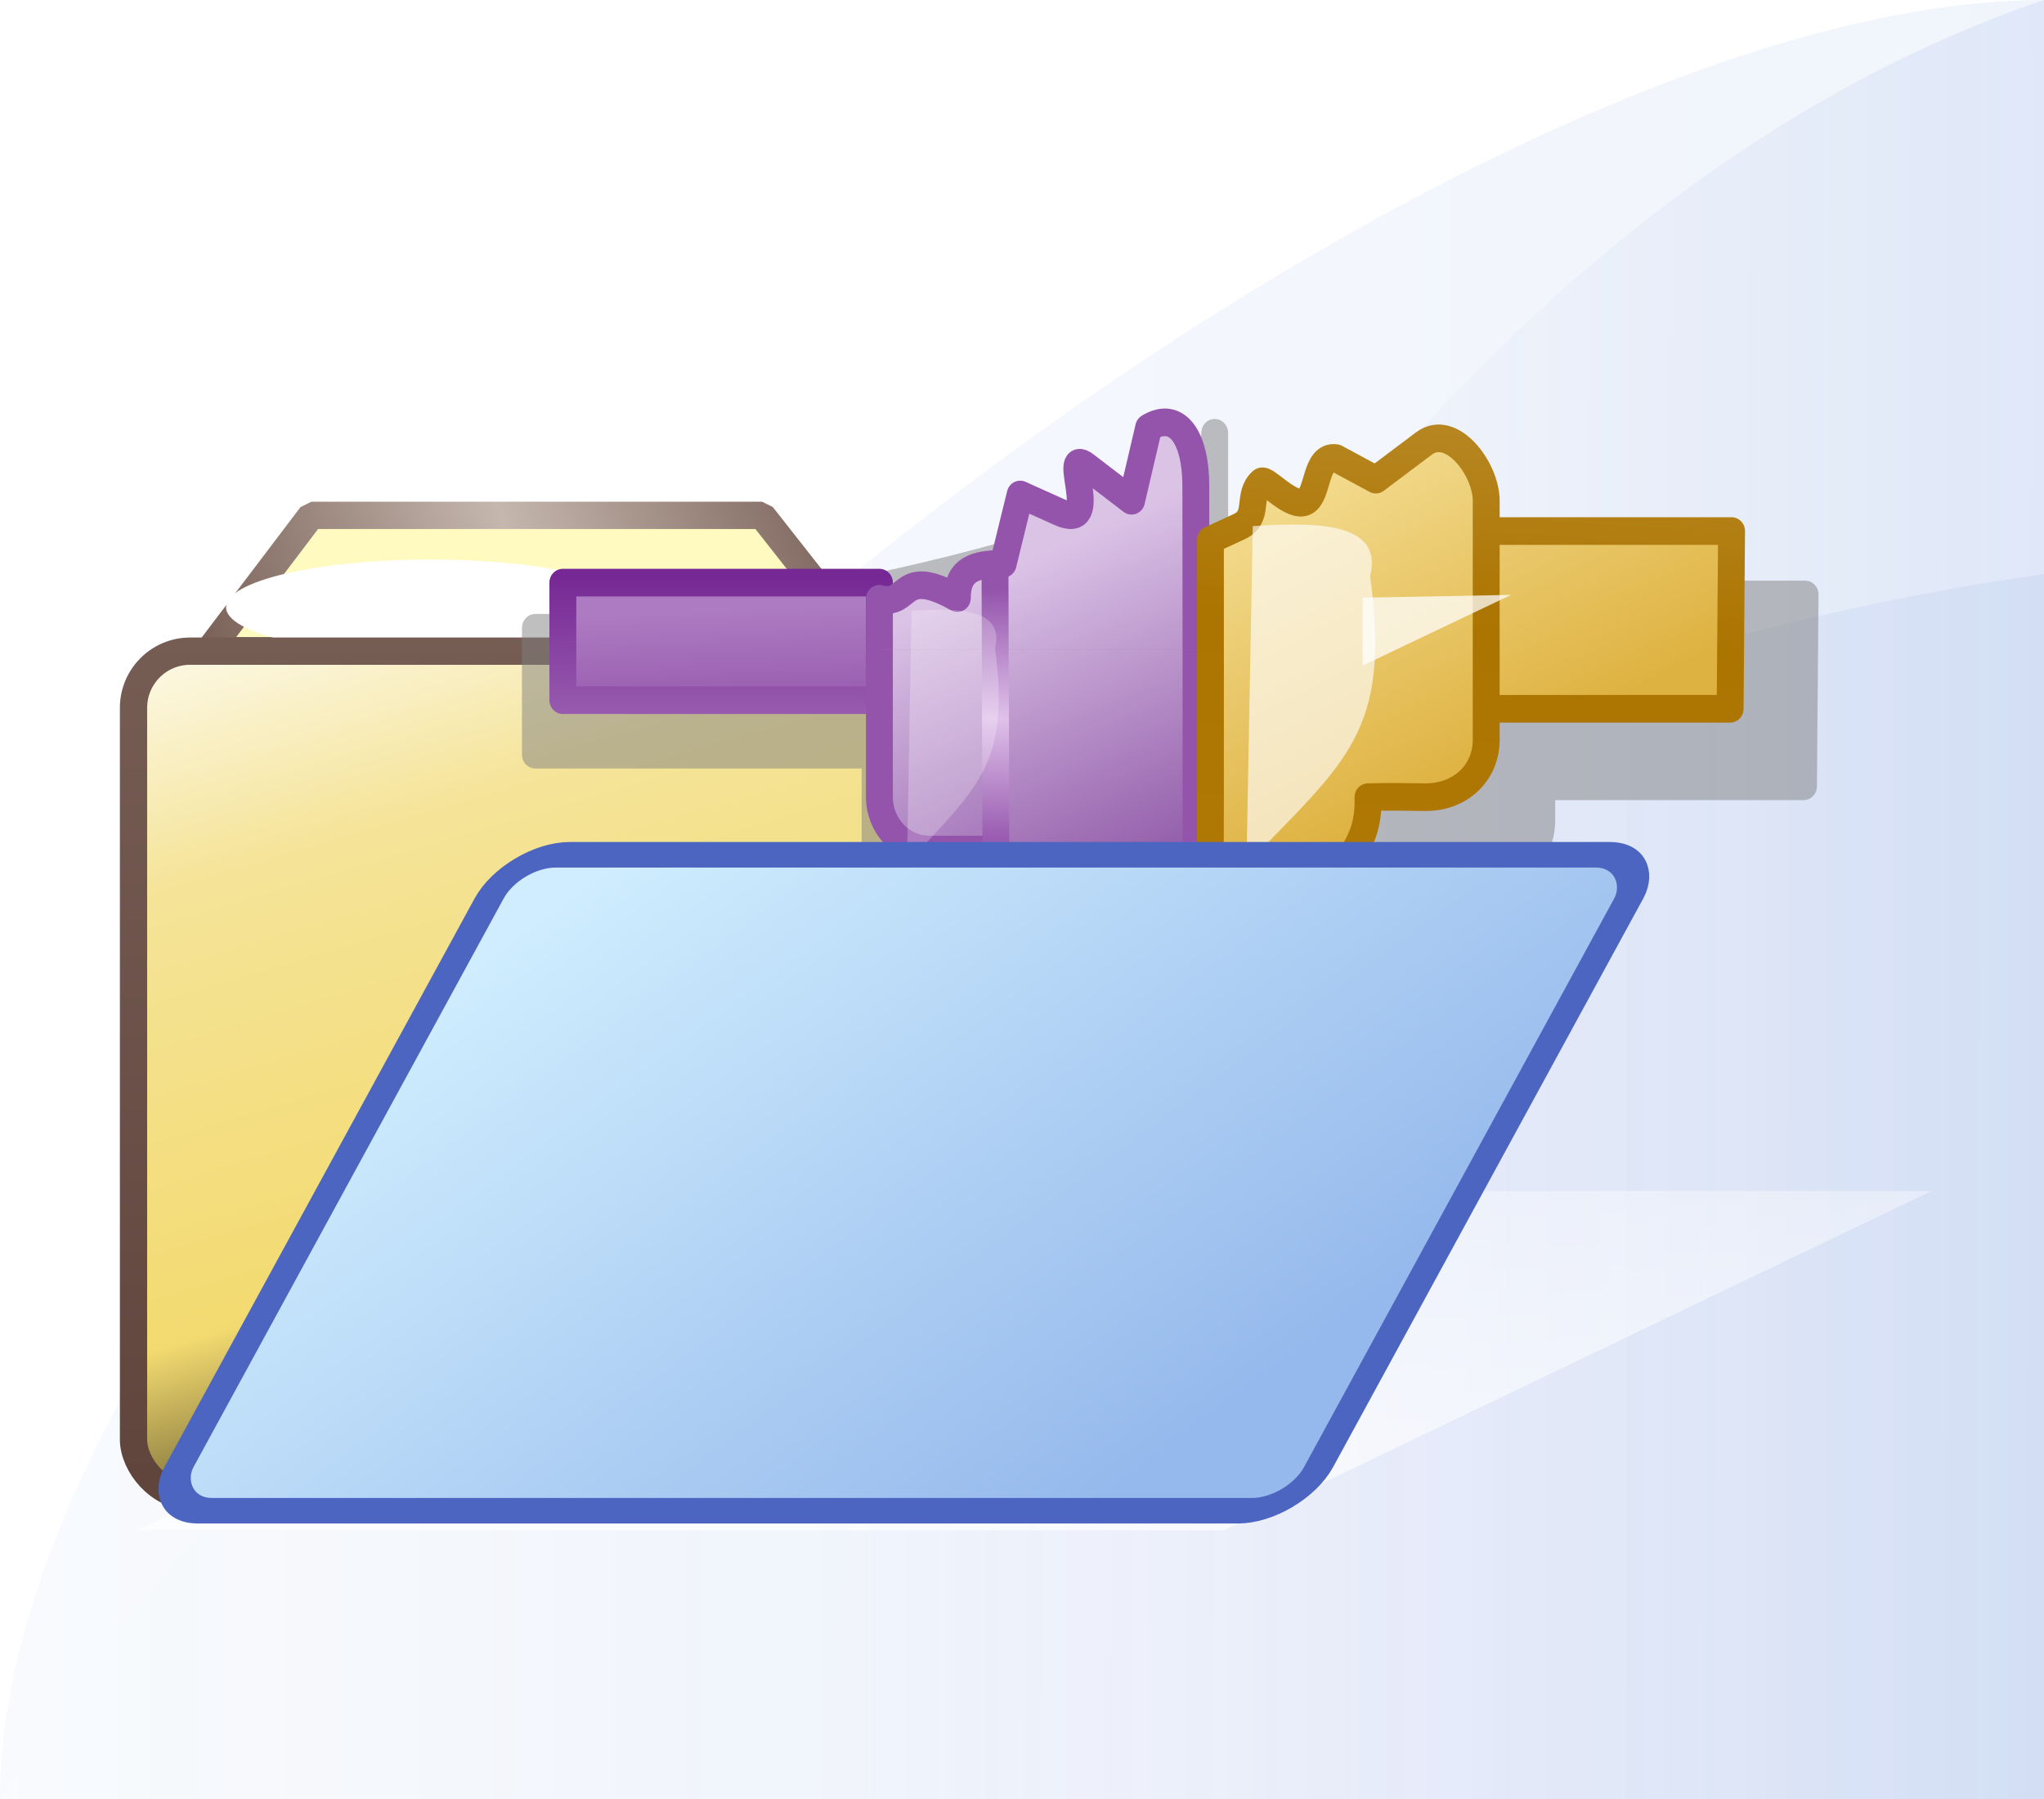 <?xml version="1.0" encoding="UTF-8" standalone="no"?>
<!-- Created with Inkscape (http://www.inkscape.org/) -->

<svg
   width="75"
   height="66"
   id="svg2"
   version="1.1"
   inkscape:version="1.3 (0e150ed, 2023-07-21)"
   sodipodi:docname="newfprj_wiz.svg"
   inkscape:export-filename="/Users/d021678/git/eclipse.jdt.ui/org.eclipse.jdt.ui/icons/full/wizban/newclass_wiz2.png"
   inkscape:export-xdpi="90"
   inkscape:export-ydpi="90"
   xml:space="preserve"
   xmlns:inkscape="http://www.inkscape.org/namespaces/inkscape"
   xmlns:sodipodi="http://sodipodi.sourceforge.net/DTD/sodipodi-0.dtd"
   xmlns:xlink="http://www.w3.org/1999/xlink"
   xmlns="http://www.w3.org/2000/svg"
   xmlns:svg="http://www.w3.org/2000/svg"
   xmlns:rdf="http://www.w3.org/1999/02/22-rdf-syntax-ns#"
   xmlns:cc="http://creativecommons.org/ns#"
   xmlns:dc="http://purl.org/dc/elements/1.1/"><defs
     id="defs4"><linearGradient
       inkscape:collect="always"
       id="linearGradient4541"><stop
         style="stop-color:#a1adb2;stop-opacity:1"
         offset="0"
         id="stop4543" /><stop
         style="stop-color:#000000;stop-opacity:0;"
         offset="1"
         id="stop4545" /></linearGradient><linearGradient
       inkscape:collect="always"
       id="linearGradient4972"><stop
         style="stop-color:#ffffff;stop-opacity:1"
         offset="0"
         id="stop4974" /><stop
         style="stop-color:#f5f8fd;stop-opacity:1"
         offset="1"
         id="stop4976" /></linearGradient><linearGradient
       inkscape:collect="always"
       id="linearGradient4964"><stop
         style="stop-color:#ffffff;stop-opacity:1"
         offset="0"
         id="stop4966" /><stop
         style="stop-color:#e8eefa;stop-opacity:1"
         offset="1"
         id="stop4968" /></linearGradient><linearGradient
       inkscape:collect="always"
       id="linearGradient4956"><stop
         style="stop-color:#fcfdfe;stop-opacity:1"
         offset="0"
         id="stop4958" /><stop
         style="stop-color:#dee6f8;stop-opacity:1"
         offset="1"
         id="stop4960" /></linearGradient><filter
       style="color-interpolation-filters:sRGB"
       inkscape:label="Drop Shadow"
       id="filter8854"><feFlood
         flood-opacity="0.933"
         flood-color="rgb(244,248,254)"
         result="flood"
         id="feFlood8856" /><feComposite
         in="flood"
         in2="SourceGraphic"
         operator="in"
         result="composite1"
         id="feComposite8858" /><feGaussianBlur
         in="composite1"
         stdDeviation="1.2"
         result="blur"
         id="feGaussianBlur8860" /><feOffset
         dx="-1"
         dy="3"
         result="offset"
         id="feOffset8862" /><feComposite
         in="SourceGraphic"
         in2="offset"
         operator="over"
         result="composite2"
         id="feComposite8864" /></filter><linearGradient
       id="linearGradient6122"><stop
         style="stop-color:#c0c0c0;stop-opacity:1"
         offset="0"
         id="stop6124" /><stop
         id="stop6132"
         offset="0.5"
         style="stop-color:#adadad;stop-opacity:1" /><stop
         style="stop-color:#808080;stop-opacity:1"
         offset="1"
         id="stop6126" /></linearGradient><linearGradient
       id="linearGradient7087"><stop
         style="stop-color:#17325d;stop-opacity:1;"
         offset="0"
         id="stop7089" /><stop
         id="stop7091"
         offset="0.25"
         style="stop-color:#b4d0e2;stop-opacity:1" /><stop
         id="stop7093"
         offset="0.5"
         style="stop-color:#b7d2e4;stop-opacity:1" /><stop
         style="stop-color:#acc9de;stop-opacity:1"
         offset="0.75"
         id="stop7095" /><stop
         style="stop-color:#3e72a7;stop-opacity:1"
         offset="1"
         id="stop7097" /></linearGradient><mask
       id="mask7366"
       maskUnits="userSpaceOnUse"><path
         style="fill:#ffffff;fill-opacity:1;stroke:#ffffff;stroke-width:1;stroke-linecap:butt;stroke-linejoin:miter;stroke-miterlimit:4;stroke-opacity:1;stroke-dashoffset:0;display:inline"
         d="m -16.593,1040.862 9.99,0 0,10.002 -2.983,3.038 -5.966,0 c -0.53,-0.022 -1.041,-0.552 -1.041,-1.038 z"
         id="path7368"
         inkscape:connector-curvature="0"
         sodipodi:nodetypes="ccccccc" /></mask><linearGradient
       id="linearGradient7584-5"><stop
         id="stop7586-4"
         offset="0"
         style="stop-color:#f9cd5f;stop-opacity:1" /><stop
         id="stop7588-5"
         offset="1"
         style="stop-color:#fbf0b4;stop-opacity:1" /></linearGradient><linearGradient
       id="linearGradient7592-1"><stop
         id="stop7594-6"
         offset="0"
         style="stop-color:#bd8416;stop-opacity:1" /><stop
         id="stop7596-9"
         offset="1"
         style="stop-color:#a66b10;stop-opacity:1" /></linearGradient><linearGradient
       id="linearGradient10798-1-9-3-7-6-6-6-2-6-7-98-9-4-1"><stop
         style="stop-color:#5aad60;stop-opacity:1;"
         offset="0"
         id="stop10800-5-2-1-8-20-4-0-2-1-9-0-0-1-1" /><stop
         id="stop10806-6-8-5-3-9-2-2-7-0-4-2-7-8-9"
         offset="0.5"
         style="stop-color:#5bb26a;stop-opacity:1;" /><stop
         style="stop-color:#a4c589;stop-opacity:1"
         offset="1"
         id="stop10802-1-5-3-0-4-6-8-5-5-6-69-6-4-0" /></linearGradient><mask
       maskUnits="userSpaceOnUse"
       id="mask7366-4"><path
         sodipodi:nodetypes="ccccccc"
         inkscape:connector-curvature="0"
         id="path7368-2"
         d="m -16.593,1040.862 9.99,0 0,10.002 -2.983,3.038 -5.966,0 c -0.53,-0.022 -1.041,-0.552 -1.041,-1.038 z"
         style="fill:#ffffff;fill-opacity:1;stroke:#ffffff;stroke-width:1;stroke-linecap:butt;stroke-linejoin:miter;stroke-miterlimit:4;stroke-opacity:1;stroke-dashoffset:0;display:inline" /></mask><linearGradient
       inkscape:collect="always"
       xlink:href="#linearGradient7087"
       id="linearGradient9331"
       gradientUnits="userSpaceOnUse"
       gradientTransform="translate(-20,0)"
       x1="4.778"
       y1="1039.812"
       x2="4.778"
       y2="1041.911" /><linearGradient
       y2="1041.911"
       x2="4.778"
       y1="1039.812"
       x1="4.778"
       gradientTransform="translate(-18,4.7e-5)"
       gradientUnits="userSpaceOnUse"
       id="linearGradient9333"
       xlink:href="#linearGradient7087"
       inkscape:collect="always" /><linearGradient
       y2="1041.911"
       x2="4.778"
       y1="1039.812"
       x1="4.778"
       gradientTransform="translate(-16,4.7e-5)"
       gradientUnits="userSpaceOnUse"
       id="linearGradient9335"
       xlink:href="#linearGradient7087"
       inkscape:collect="always" /><linearGradient
       y2="1041.911"
       x2="4.778"
       y1="1039.812"
       x1="4.778"
       gradientTransform="translate(-14,4.7e-5)"
       gradientUnits="userSpaceOnUse"
       id="linearGradient9337"
       xlink:href="#linearGradient7087"
       inkscape:collect="always" /><linearGradient
       y2="1041.911"
       x2="4.778"
       y1="1039.812"
       x1="4.778"
       gradientTransform="translate(-12,4.7e-5)"
       gradientUnits="userSpaceOnUse"
       id="linearGradient9339"
       xlink:href="#linearGradient7087"
       inkscape:collect="always" /><linearGradient
       gradientTransform="translate(-80,0)"
       gradientUnits="userSpaceOnUse"
       y2="1042.797"
       x2="163.22"
       y1="1042.797"
       x1="88.22"
       id="linearGradient68073"
       xlink:href="#linearGradient4956"
       inkscape:collect="always" /><linearGradient
       gradientTransform="translate(-80,0)"
       gradientUnits="userSpaceOnUse"
       y2="1032.267"
       x2="163.22"
       y1="1032.267"
       x1="94.47"
       id="linearGradient68075"
       xlink:href="#linearGradient4964"
       inkscape:collect="always" /><linearGradient
       gradientTransform="translate(-80,0)"
       gradientUnits="userSpaceOnUse"
       y2="1032.267"
       x2="152.722"
       y1="1032.267"
       x1="88.22"
       id="linearGradient68077"
       xlink:href="#linearGradient4972"
       inkscape:collect="always" /><filter
       id="filter8854-9"
       inkscape:label="Drop Shadow"
       style="color-interpolation-filters:sRGB"><feFlood
         id="feFlood8856-0"
         result="flood"
         flood-color="rgb(244,248,254)"
         flood-opacity="0.933" /><feComposite
         id="feComposite8858-2"
         result="composite1"
         operator="in"
         in2="SourceGraphic"
         in="flood" /><feGaussianBlur
         id="feGaussianBlur8860-3"
         result="blur"
         stdDeviation="1.2"
         in="composite1" /><feOffset
         id="feOffset8862-2"
         result="offset"
         dy="3"
         dx="-1" /><feComposite
         id="feComposite8864-3"
         result="composite2"
         operator="over"
         in2="offset"
         in="SourceGraphic" /></filter><linearGradient
       id="linearGradient10798-1-9-3-7-6-8-9-0-9-1"><stop
         id="stop10800-5-2-1-8-20-6-4-9-8-2"
         offset="0"
         style="stop-color:#7564b1;stop-opacity:1" /><stop
         style="stop-color:#5d4aa1;stop-opacity:1"
         offset="0.5"
         id="stop10806-6-8-5-3-9-24-8-4-3-2" /><stop
         id="stop10802-1-5-3-0-4-8-4-2-9-2"
         offset="1"
         style="stop-color:#9283c3;stop-opacity:1" /></linearGradient><linearGradient
       id="linearGradient7540-2-3-8-7"><stop
         id="stop7542-8-7-5-3"
         offset="0"
         style="stop-color:#ffffff;stop-opacity:0.502" /><stop
         style="stop-color:#ffffff;stop-opacity:1"
         offset="0.476"
         id="stop7544-8-2-0-5" /><stop
         style="stop-color:#ffffff;stop-opacity:0"
         offset="0.5"
         id="stop7546-1-7-9-5" /><stop
         id="stop7548-98-9-2-4"
         offset="1"
         style="stop-color:#ffffff;stop-opacity:0;" /></linearGradient><linearGradient
       inkscape:collect="always"
       id="linearGradient7272-66-4-5-5-5-8"><stop
         style="stop-color:#8f6c10;stop-opacity:1"
         offset="0"
         id="stop7274-6-0-1-7-4-7" /><stop
         style="stop-color:#c9a645;stop-opacity:1"
         offset="1"
         id="stop7276-66-6-3-9-1-4" /></linearGradient><linearGradient
       y2="1030.341"
       x2="-10.16"
       y1="1030.341"
       x1="-22.454"
       gradientUnits="userSpaceOnUse"
       id="linearGradient10540"
       xlink:href="#linearGradient7540-2-3-8-7"
       inkscape:collect="always" /><linearGradient
       y2="1030.341"
       x2="-10.16"
       y1="1030.341"
       x1="-22.454"
       gradientTransform="matrix(0,1,-1,0,1014.034,1046.648)"
       gradientUnits="userSpaceOnUse"
       id="linearGradient10542"
       xlink:href="#linearGradient7540-2-3-8-7"
       inkscape:collect="always" /><linearGradient
       y2="1023.257"
       x2="-15.946"
       y1="1037.466"
       x1="-15.946"
       gradientTransform="matrix(0.956,0,0,0.956,-0.72,45.488)"
       gradientUnits="userSpaceOnUse"
       id="linearGradient10544"
       xlink:href="#linearGradient7272-66-4-5-5-5-8"
       inkscape:collect="always" /><mask
       id="mask10620"
       maskUnits="userSpaceOnUse"><path
         transform="matrix(0.555,0,0,0.555,-206.96,787.087)"
         d="m 398.75,468.237 a 10.625,10.625 0 1 1 -21.25,0 10.625,10.625 0 1 1 21.25,0 z"
         sodipodi:ry="10.625"
         sodipodi:rx="10.625"
         sodipodi:cy="468.23718"
         sodipodi:cx="388.125"
         id="path10622"
         style="font-size:13.589px;font-style:normal;font-weight:normal;line-height:125%;letter-spacing:0px;word-spacing:0px;fill:#ffffff;fill-opacity:1;stroke:#ffffff;stroke-width:2.166;stroke-linecap:round;stroke-linejoin:round;stroke-miterlimit:4;stroke-opacity:1;stroke-dasharray:none;stroke-dashoffset:0;display:inline;font-family:Sans"
         sodipodi:type="arc" /></mask><linearGradient
       id="linearGradient4528-9-5-7-9-7-3"><stop
         id="stop4530-0-5-0-5-8-4"
         offset="0"
         style="stop-color:#e0c576;stop-opacity:1;" /><stop
         id="stop4532-7-9-3-3-6-1"
         offset="1"
         style="stop-color:#9e7916;stop-opacity:1" /></linearGradient><linearGradient
       id="linearGradient6281-8-0-1-6-6-4-2-8-0"><stop
         style="stop-color:#f7f9fb;stop-opacity:1"
         offset="0"
         id="stop6283-0-2-2-1-2-0-1-6-0" /><stop
         style="stop-color:#ffd680;stop-opacity:1"
         offset="1"
         id="stop6285-5-0-9-7-6-9-9-1-9" /></linearGradient><linearGradient
       inkscape:collect="always"
       xlink:href="#linearGradient4972-7"
       id="linearGradient4978"
       x1="88.22"
       y1="1032.267"
       x2="163.22"
       y2="1032.267"
       gradientUnits="userSpaceOnUse"
       gradientTransform="translate(-88.22,-999.267)" /><linearGradient
       inkscape:collect="always"
       id="linearGradient4972-7"><stop
         style="stop-color:#b8ccf1;stop-opacity:0.102"
         offset="0"
         id="stop4974-8" /><stop
         style="stop-color:#6e97e2;stop-opacity:0.102"
         offset="1"
         id="stop4976-1" /></linearGradient><linearGradient
       inkscape:collect="always"
       xlink:href="#linearGradient4964-3"
       id="linearGradient4970"
       x1="118.386"
       y1="1032.184"
       x2="163.22"
       y2="1032.267"
       gradientUnits="userSpaceOnUse"
       gradientTransform="translate(-88.22,-999.267)" /><linearGradient
       inkscape:collect="always"
       id="linearGradient4964-3"><stop
         style="stop-color:#ffffff;stop-opacity:0.349"
         offset="0"
         id="stop4966-1" /><stop
         style="stop-color:#91ade6;stop-opacity:1"
         offset="1"
         id="stop4968-1" /></linearGradient><linearGradient
       inkscape:collect="always"
       xlink:href="#linearGradient4956-2"
       id="linearGradient4962"
       x1="88.22"
       y1="1042.797"
       x2="163.22"
       y2="1042.797"
       gradientUnits="userSpaceOnUse"
       gradientTransform="translate(-88.22,-999.267)" /><linearGradient
       inkscape:collect="always"
       id="linearGradient4956-2"><stop
         style="stop-color:#fcfdfe;stop-opacity:0.256"
         offset="0"
         id="stop4958-5" /><stop
         style="stop-color:#98aae7;stop-opacity:0.404"
         offset="1"
         id="stop4960-6" /></linearGradient><linearGradient
       id="linearGradient3827"><stop
         id="stop3829"
         offset="0"
         style="stop-color:#ffffff;stop-opacity:0;" /><stop
         style="stop-color:#ffffff;stop-opacity:1;"
         offset="0.601"
         id="stop3835" /><stop
         id="stop3831"
         offset="1"
         style="stop-color:#ffffff;stop-opacity:0;" /></linearGradient><linearGradient
       id="linearGradient10798-1-9-3-7-6-8-9-0-9-1-0"><stop
         id="stop10800-5-2-1-8-20-6-4-9-8-2-9"
         offset="0"
         style="stop-color:#f3faed;stop-opacity:1" /><stop
         style="stop-color:#e7f4da;stop-opacity:1"
         offset="0.659"
         id="stop10806-6-8-5-3-9-24-8-4-3-2-4" /><stop
         id="stop10802-1-5-3-0-4-8-4-2-9-2-5"
         offset="1"
         style="stop-color:#67bf1f;stop-opacity:1" /></linearGradient><linearGradient
       inkscape:collect="always"
       xlink:href="#linearGradient4541"
       id="linearGradient5885"
       x1="41"
       y1="1007.862"
       x2="60"
       y2="1008.362"
       gradientUnits="userSpaceOnUse"
       gradientTransform="matrix(0,1,-1,0,1034.362,967.361)" /><linearGradient
       inkscape:collect="always"
       xlink:href="#linearGradient4894"
       id="linearGradient4884"
       x1="11.927"
       y1="67.149"
       x2="1.014"
       y2="30.178"
       gradientUnits="userSpaceOnUse"
       gradientTransform="matrix(1.004,0,0,1.009,4.241,977.304)" /><linearGradient
       id="linearGradient4894"
       inkscape:collect="always"><stop
         id="stop4896"
         offset="0"
         style="stop-color:#000000;stop-opacity:1" /><stop
         style="stop-color:#f3da70;stop-opacity:1;"
         offset="0.303"
         id="stop5248" /><stop
         style="stop-color:#f5e499;stop-opacity:1"
         offset="0.722"
         id="stop5246" /><stop
         id="stop4898"
         offset="1"
         style="stop-color:#ffffff;stop-opacity:1" /></linearGradient><linearGradient
       inkscape:collect="always"
       xlink:href="#linearGradient5252"
       id="linearGradient5258"
       x1="5"
       y1="64"
       x2="5"
       y2="32"
       gradientUnits="userSpaceOnUse"
       gradientTransform="matrix(1.007,0,0,1.013,4.139,977.166)" /><linearGradient
       inkscape:collect="always"
       id="linearGradient5252"><stop
         style="stop-color:#5f443c;stop-opacity:1"
         offset="0"
         id="stop5254" /><stop
         style="stop-color:#765d54;stop-opacity:1"
         offset="1"
         id="stop5256" /></linearGradient><linearGradient
       inkscape:collect="always"
       xlink:href="#linearGradient4199"
       id="linearGradient4205"
       x1="12"
       y1="26"
       x2="29"
       y2="21"
       gradientUnits="userSpaceOnUse"
       gradientTransform="matrix(1.436,0,0,1.27,-10.24,977.401)" /><linearGradient
       inkscape:collect="always"
       id="linearGradient4199"><stop
         style="stop-color:#765d54;stop-opacity:1;"
         offset="0"
         id="stop4201" /><stop
         id="stop4207"
         offset="0.493"
         style="stop-color:#c5b7ae;stop-opacity:1" /><stop
         style="stop-color:#765d54;stop-opacity:1"
         offset="1"
         id="stop4203" /></linearGradient><linearGradient
       inkscape:collect="always"
       xlink:href="#linearGradient4944"
       id="linearGradient4936"
       gradientUnits="userSpaceOnUse"
       x1="38.821"
       y1="47.45"
       x2="71.581"
       y2="70.945"
       gradientTransform="matrix(1,0,0,1.018,537.846,1112.651)" /><linearGradient
       inkscape:collect="always"
       id="linearGradient4944"><stop
         id="stop4948"
         offset="0"
         style="stop-color:#cfedfe;stop-opacity:1;" /><stop
         id="stop4946"
         offset="1"
         style="stop-color:#95b9ec;stop-opacity:1;" /></linearGradient><linearGradient
       id="linearGradient11146-4-4-4-6-2"><stop
         id="stop11150-4-72-3-9-7"
         offset="0"
         style="stop-color:#faefba;stop-opacity:1" /><stop
         style="stop-color:#9e6542;stop-opacity:1"
         offset="1"
         id="stop11152-9-0-7-3-8" /></linearGradient><linearGradient
       id="linearGradient10507"><stop
         style="stop-color:#5f392d;stop-opacity:1"
         offset="0"
         id="stop10509" /><stop
         id="stop10511"
         offset="0.182"
         style="stop-color:#9e7058;stop-opacity:1" /><stop
         id="stop10513"
         offset="0.364"
         style="stop-color:#794f40;stop-opacity:1" /><stop
         id="stop10515"
         offset="0.5"
         style="stop-color:#794f40;stop-opacity:1" /><stop
         id="stop10517"
         offset="0.636"
         style="stop-color:#794f40;stop-opacity:1" /><stop
         style="stop-color:#9e7058;stop-opacity:1"
         offset="0.818"
         id="stop10519" /><stop
         style="stop-color:#5f392d;stop-opacity:1"
         offset="1"
         id="stop10522" /></linearGradient><filter
       inkscape:collect="always"
       style="color-interpolation-filters:sRGB"
       id="filter5309"
       x="-0.413"
       width="1.826"
       y="-0.688"
       height="2.376"><feGaussianBlur
         inkscape:collect="always"
         stdDeviation="2.58"
         id="feGaussianBlur5311" /></filter><linearGradient
       inkscape:collect="always"
       xlink:href="#linearGradient4456"
       id="linearGradient4462"
       x1="63.735"
       y1="1039.362"
       x2="61.727"
       y2="1006.362"
       gradientUnits="userSpaceOnUse"
       gradientTransform="matrix(1,0,-0.728,1,733.403,2)" /><linearGradient
       inkscape:collect="always"
       id="linearGradient4456"><stop
         style="stop-color:#ffffff;stop-opacity:0.659"
         offset="0"
         id="stop4458" /><stop
         style="stop-color:#ffffff;stop-opacity:0.369"
         offset="1"
         id="stop4460" /></linearGradient><filter
       inkscape:collect="always"
       style="color-interpolation-filters:sRGB"
       id="filter4606"
       x="-0.063"
       width="1.126"
       y="-0.109"
       height="1.218"><feGaussianBlur
         inkscape:collect="always"
         stdDeviation="1.541"
         id="feGaussianBlur4608" /></filter><linearGradient
       id="linearGradient11146-4-4-4-6-2-8"><stop
         id="stop11150-4-72-3-9-7-2"
         offset="0"
         style="stop-color:#faefba;stop-opacity:1" /><stop
         style="stop-color:#ad6e48;stop-opacity:1"
         offset="1"
         id="stop11152-9-0-7-3-8-0" /></linearGradient><linearGradient
       id="linearGradient4368"><stop
         id="stop4370"
         offset="0"
         style="stop-color:#9c7561;stop-opacity:1" /><stop
         style="stop-color:#966d59;stop-opacity:1"
         offset="0.182"
         id="stop4372" /><stop
         style="stop-color:#8c6250;stop-opacity:1"
         offset="0.364"
         id="stop4374" /><stop
         style="stop-color:#794f40;stop-opacity:1"
         offset="0.5"
         id="stop4376" /><stop
         style="stop-color:#8c6250;stop-opacity:1"
         offset="0.636"
         id="stop4378" /><stop
         id="stop4380"
         offset="0.818"
         style="stop-color:#966d59;stop-opacity:1" /><stop
         id="stop4382"
         offset="1"
         style="stop-color:#99705c;stop-opacity:1" /></linearGradient><linearGradient
       id="linearGradient8785"
       inkscape:collect="always"><stop
         id="stop8781"
         offset="0"
         style="stop-color:#bb8d2d;stop-opacity:1" /><stop
         style="stop-color:#ac7400;stop-opacity:1"
         offset="0.495"
         id="stop8789" /><stop
         id="stop8783"
         offset="1"
         style="stop-color:#b07905;stop-opacity:1" /></linearGradient><linearGradient
       id="linearGradient8777"
       inkscape:collect="always"><stop
         id="stop8773"
         offset="0"
         style="stop-color:#fbeaab;stop-opacity:1;" /><stop
         id="stop8775"
         offset="1"
         style="stop-color:#deb241;stop-opacity:1" /></linearGradient><filter
       id="filter8854-7"
       inkscape:label="Drop Shadow"
       style="color-interpolation-filters:sRGB"><feFlood
         id="feFlood8856-03"
         result="flood"
         flood-color="rgb(244,248,254)"
         flood-opacity="0.933" /><feComposite
         id="feComposite8858-9"
         result="composite1"
         operator="in"
         in2="SourceGraphic"
         in="flood" /><feGaussianBlur
         id="feGaussianBlur8860-9"
         result="blur"
         stdDeviation="1.2"
         in="composite1" /><feOffset
         id="feOffset8862-9"
         result="offset"
         dy="3"
         dx="-1" /><feComposite
         id="feComposite8864-1"
         result="composite2"
         operator="over"
         in2="offset"
         in="SourceGraphic" /></filter><mask
       maskUnits="userSpaceOnUse"
       id="mask7366-47"><path
         sodipodi:nodetypes="ccccccc"
         inkscape:connector-curvature="0"
         id="path7368-1"
         d="m -16.593,1040.862 9.99,0 0,10.002 -2.983,3.038 -5.966,0 c -0.53,-0.022 -1.041,-0.552 -1.041,-1.038 z"
         style="fill:#ffffff;fill-opacity:1;stroke:#ffffff;stroke-width:1;stroke-linecap:butt;stroke-linejoin:miter;stroke-miterlimit:4;stroke-opacity:1;stroke-dashoffset:0;display:inline" /></mask><mask
       id="mask7366-4-0"
       maskUnits="userSpaceOnUse"><path
         style="fill:#ffffff;fill-opacity:1;stroke:#ffffff;stroke-width:1;stroke-linecap:butt;stroke-linejoin:miter;stroke-miterlimit:4;stroke-opacity:1;stroke-dashoffset:0;display:inline"
         d="m -16.593,1040.862 9.99,0 0,10.002 -2.983,3.038 -5.966,0 c -0.53,-0.022 -1.041,-0.552 -1.041,-1.038 z"
         id="path7368-2-3"
         inkscape:connector-curvature="0"
         sodipodi:nodetypes="ccccccc" /></mask><filter
       style="color-interpolation-filters:sRGB"
       inkscape:label="Drop Shadow"
       id="filter8854-9-2"><feFlood
         flood-opacity="0.933"
         flood-color="rgb(244,248,254)"
         result="flood"
         id="feFlood8856-0-6" /><feComposite
         in="flood"
         in2="SourceGraphic"
         operator="in"
         result="composite1"
         id="feComposite8858-2-9" /><feGaussianBlur
         in="composite1"
         stdDeviation="1.2"
         result="blur"
         id="feGaussianBlur8860-3-4" /><feOffset
         dx="-1"
         dy="3"
         result="offset"
         id="feOffset8862-2-1" /><feComposite
         in="SourceGraphic"
         in2="offset"
         operator="over"
         result="composite2"
         id="feComposite8864-3-3" /></filter><mask
       maskUnits="userSpaceOnUse"
       id="mask10620-4"><path
         sodipodi:type="arc"
         style="font-size:13.589px;font-style:normal;font-weight:normal;line-height:125%;letter-spacing:0px;word-spacing:0px;fill:#ffffff;fill-opacity:1;stroke:#ffffff;stroke-width:2.166;stroke-linecap:round;stroke-linejoin:round;stroke-miterlimit:4;stroke-opacity:1;stroke-dasharray:none;stroke-dashoffset:0;display:inline;font-family:Sans"
         id="path10622-3"
         sodipodi:cx="388.125"
         sodipodi:cy="468.23718"
         sodipodi:rx="10.625"
         sodipodi:ry="10.625"
         d="m 398.75,468.237 a 10.625,10.625 0 1 1 -21.25,0 10.625,10.625 0 1 1 21.25,0 z"
         transform="matrix(0.555,0,0,0.555,-206.96,787.087)" /></mask><filter
       inkscape:collect="always"
       style="color-interpolation-filters:sRGB"
       id="filter2728-6"
       x="-0.064"
       width="1.127"
       y="-0.133"
       height="1.266"><feGaussianBlur
         inkscape:collect="always"
         stdDeviation="0.907"
         id="feGaussianBlur2730-2" /></filter><linearGradient
       gradientUnits="userSpaceOnUse"
       y2="1023.234"
       x2="51.933"
       y1="1020.414"
       x1="51.658"
       id="linearGradient8769-0"
       xlink:href="#linearGradient5"
       inkscape:collect="always"
       gradientTransform="matrix(2.75,0,0,0.994,-129.875,-991.913)" /><linearGradient
       id="linearGradient5"
       inkscape:collect="always"><stop
         id="stop4"
         offset="0"
         style="stop-color:#ad7bc1;stop-opacity:1;" /><stop
         id="stop5"
         offset="1"
         style="stop-color:#9a5fb1;stop-opacity:1;" /></linearGradient><linearGradient
       gradientUnits="userSpaceOnUse"
       y2="1024.362"
       x2="50"
       y1="1019.362"
       x1="50"
       id="linearGradient8753-0"
       xlink:href="#linearGradient7"
       inkscape:collect="always"
       gradientTransform="matrix(2.75,0,0,0.994,-129.875,-991.913)" /><linearGradient
       id="linearGradient7"
       inkscape:collect="always"><stop
         id="stop6"
         offset="0"
         style="stop-color:#762894;stop-opacity:1;" /><stop
         id="stop7"
         offset="1"
         style="stop-color:#9a5fb1;stop-opacity:1;" /></linearGradient><linearGradient
       inkscape:collect="always"
       xlink:href="#linearGradient3"
       id="linearGradient11"
       gradientUnits="userSpaceOnUse"
       gradientTransform="matrix(1.1,0,0,1.128,-43.25,-1129.032)"
       x1="57"
       y1="1019.362"
       x2="62"
       y2="1030.362" /><linearGradient
       id="linearGradient3"
       inkscape:collect="always"><stop
         id="stop2"
         offset="0"
         style="stop-color:#dbc3e6;stop-opacity:1;" /><stop
         id="stop3"
         offset="1"
         style="stop-color:#84489e;stop-opacity:1;" /></linearGradient><linearGradient
       inkscape:collect="always"
       xlink:href="#linearGradient10"
       id="linearGradient2545-3"
       x1="18.423"
       y1="17.419"
       x2="18.436"
       y2="30.335"
       gradientUnits="userSpaceOnUse"
       gradientTransform="matrix(1.002,0,0,0.65,-0.043,10.451)" /><linearGradient
       inkscape:collect="always"
       id="linearGradient10"><stop
         style="stop-color:#9454ac;stop-opacity:1;"
         offset="0"
         id="stop8" /><stop
         id="stop9"
         offset="0.517"
         style="stop-color:#dfc1ea;stop-opacity:1;" /><stop
         style="stop-color:#995cb0;stop-opacity:1;"
         offset="1"
         id="stop10" /></linearGradient><linearGradient
       gradientUnits="userSpaceOnUse"
       y2="1026.054"
       x2="68.598"
       y1="1016.222"
       x1="63.983"
       id="linearGradient8779-0"
       xlink:href="#linearGradient8777"
       inkscape:collect="always"
       gradientTransform="matrix(1.369,0,0,1.495,-60.915,-1504.778)" /><linearGradient
       gradientUnits="userSpaceOnUse"
       y2="1028.417"
       x2="67.684"
       y1="1015.613"
       x1="68.48"
       id="linearGradient8787-7"
       xlink:href="#linearGradient8785"
       inkscape:collect="always"
       gradientTransform="matrix(1.369,0,0,1.495,-60.915,-1504.778)" /><filter
       height="1.237"
       y="-0.118"
       width="1.831"
       x="-0.416"
       id="filter8871-9"
       style="color-interpolation-filters:sRGB"
       inkscape:collect="always"><feGaussianBlur
         id="feGaussianBlur8873-7"
         stdDeviation="0.536"
         inkscape:collect="always" /></filter><filter
       inkscape:collect="always"
       style="color-interpolation-filters:sRGB"
       id="filter2533-3"
       x="-0.594"
       width="2.188"
       y="-0.926"
       height="2.853"><feGaussianBlur
         inkscape:collect="always"
         stdDeviation="0.735"
         id="feGaussianBlur2535-04" /></filter><filter
       height="1.237"
       y="-0.118"
       width="1.831"
       x="-0.416"
       id="filter8871-1-8"
       style="color-interpolation-filters:sRGB"
       inkscape:collect="always"><feGaussianBlur
         id="feGaussianBlur8873-8-5"
         stdDeviation="0.536"
         inkscape:collect="always" /></filter></defs><sodipodi:namedview
     id="base"
     pagecolor="#bcbcbc"
     bordercolor="#666666"
     borderopacity="1.0"
     inkscape:pageopacity="0"
     inkscape:pageshadow="2"
     inkscape:zoom="8.929"
     inkscape:cx="40.094076"
     inkscape:cy="31.918468"
     inkscape:document-units="px"
     inkscape:current-layer="layer1"
     showgrid="true"
     inkscape:window-width="1728"
     inkscape:window-height="1051"
     inkscape:window-x="0"
     inkscape:window-y="38"
     inkscape:window-maximized="1"
     showguides="true"
     inkscape:guide-bbox="true"
     inkscape:snap-global="true"
     inkscape:snap-bbox="true"
     inkscape:bbox-nodes="true"
     inkscape:showpageshadow="2"
     inkscape:pagecheckerboard="0"
     inkscape:deskcolor="#d1d1d1"><inkscape:grid
       type="xygrid"
       id="grid4112"
       empspacing="5"
       visible="true"
       enabled="true"
       snapvisiblegridlinesonly="true"
       originx="0"
       originy="0"
       spacingy="1"
       spacingx="1"
       units="px" /></sodipodi:namedview><g
     inkscape:groupmode="layer"
     id="layer2"
     inkscape:label="Background"
     style="display:inline"
     sodipodi:insensitive="true"><path
       sodipodi:nodetypes="cccc"
       inkscape:connector-curvature="0"
       id="rect4113-1"
       d="M 75,0 75,66 1e-6,66 C 1e-6,41.205 50.01,0 75,0 Z"
       style="display:inline;fill:url(#linearGradient4978);fill-opacity:1;stroke:none" /><path
       sodipodi:nodetypes="cccc"
       inkscape:connector-curvature="0"
       id="rect4113-1-0"
       d="M 75,21.061 75,66 1e-6,66 C 10.625,47.804 43.51,25.436 75,21.061 Z"
       style="display:inline;opacity:0.404;fill:url(#linearGradient4962);fill-opacity:1;stroke:none" /><g
       id="g11331-3-1-1-7"
       style="display:inline"
       transform="matrix(0.279,0,0,0.279,-14.618,-107.529)"><g
         style="fill:#737986;fill-opacity:1;stroke:#595e68;stroke-opacity:1"
         id="g13408-8-2" /></g><path
       sodipodi:nodetypes="cccc"
       inkscape:connector-curvature="0"
       id="rect4113-1-7"
       d="M 75,4.0000001e-7 75,66 30,66 C 30,46.154 47.709,9.25 75,4e-7 Z"
       style="display:inline;opacity:0.184;fill:url(#linearGradient4970);fill-opacity:1;stroke:none" /></g><g
     inkscape:label="Foreground"
     inkscape:groupmode="layer"
     id="layer1"
     style="display:inline"
     transform="translate(0,-986.362)"><path
       style="font-style:normal;font-weight:normal;font-size:13.589px;line-height:125%;font-family:Sans;letter-spacing:0px;word-spacing:0px;display:inline;fill:url(#linearGradient4462);fill-opacity:1;stroke:none;stroke-width:2;stroke-linecap:round;stroke-linejoin:round;stroke-miterlimit:4;stroke-dasharray:none;stroke-dashoffset:0;stroke-opacity:1;filter:url(#filter4606)"
       d="m 47,1007.362 -12.319,16.933 -12.416,17.067 h 16.933 17.067 l 12.416,-17.067 0.097,-0.133 L 81,1007.363 H 63.933 47 Z"
       id="rect10961-8-3-6-1"
       inkscape:connector-curvature="0"
       transform="matrix(1.173,0,0.09,0.366,-114.809,661.364)"
       inkscape:transform-center-x="4.353394"
       inkscape:transform-center-y="0.53407509"
       inkscape:label="shadow" /><path
       sodipodi:nodetypes="ccccc"
       inkscape:connector-curvature="0"
       id="path5250"
       d="m 7.662,1010.233 3.761,-4.964 h 16.537 l 3.905,4.964 z"
       style="fill:#fffabf;fill-opacity:1;fill-rule:evenodd;stroke:url(#linearGradient4205);stroke-width:1;stroke-linecap:butt;stroke-linejoin:bevel;stroke-miterlimit:4;stroke-dasharray:none;stroke-opacity:1"
       inkscape:label="tab-shadow" /><ellipse
       transform="matrix(1,0,0,0.389,-7.897,1005.409)"
       ry="4.5"
       rx="7.5"
       cy="8.308"
       cx="23.692"
       id="path5111"
       style="fill:#ffffff;fill-opacity:1;stroke:none;stroke-width:1.5;stroke-linecap:round;stroke-linejoin:miter;stroke-miterlimit:4;stroke-dasharray:none;stroke-dashoffset:0;stroke-opacity:1;filter:url(#filter5309)"
       inkscape:label="tab" /><rect
       ry="2.079"
       y="1010.251"
       x="4.899"
       height="31"
       width="41.86"
       id="rect4876"
       style="fill:url(#linearGradient4884);fill-opacity:1;stroke:url(#linearGradient5258);stroke-width:1;stroke-linejoin:bevel;stroke-miterlimit:4;stroke-dasharray:none;stroke-opacity:1"
       inkscape:label="back"
       rx="2.079" /><g
       id="g2-5"
       transform="matrix(1.056,0,0,1.085,16.956,984.382)"
       inkscape:label="plug-purple"
       style="display:inline;stroke-width:0.934"><g
         transform="matrix(1.073,0,0,1.079,-1.21,-0.172)"
         id="g2558-4-4"
         style="display:inline;opacity:0.503;fill:#808080;stroke:#808080;stroke-width:0.868;filter:url(#filter2728-6)"
         inkscape:label="shadow"><path
           id="path8722-7-8-1"
           style="display:inline;opacity:1;fill:#808080;fill-opacity:1;stroke:#808080;stroke-width:0.868;stroke-linecap:butt;stroke-linejoin:round;stroke-miterlimit:4;stroke-dasharray:none;stroke-opacity:1"
           d="M 3.5,23.513 V 25.5 H 14.5 V 21.525 H 3.5 v 1.987"
           inkscape:connector-curvature="0"
           sodipodi:nodetypes="cccccc" /><path
           sodipodi:nodetypes="cscccsssscsscc"
           id="rect8645-3-9-9"
           style="display:inline;opacity:1;fill:#808080;fill-opacity:1;stroke:#808080;stroke-width:0.868;stroke-linecap:butt;stroke-linejoin:round;stroke-miterlimit:4;stroke-dasharray:none;stroke-opacity:1"
           d="m 25.5,23.781 2e-6,-8.368 c -1e-6,2.603 -9.195,4.451 -11,4.848 v 3.519 m 11,5.64e-4 2e-6,8.368 c 0,1.614 -0.931,2.914 -2.088,2.914 h -2.425 c -1.157,0 -2.483,-1.299 -2.483,-2.914 V 30.55 H 16.24 C 15.276,30.55 14.5,29.756 14.5,28.77 v -1.469 -3.519"
           inkscape:connector-curvature="0" /><path
           id="rect8645-2-5-2-4"
           style="display:inline;opacity:1;fill:#808080;fill-opacity:1;stroke:#808080;stroke-width:0.868;stroke-linecap:butt;stroke-linejoin:round;stroke-miterlimit:4;stroke-dasharray:none;stroke-opacity:1"
           d="m 36.092,26.49 -10e-7,1.059 c 0,1.069 -0.863,1.956 -2.165,1.93 -1.301,-0.025 -1.942,0 -1.942,0 v 0.202 c 0,1.545 -1.159,2.788 -2.598,2.788 l -1.648,2.98e-4 c -1.36,3e-4 -1.894,0.487 -1.229,-2.99 l 1.605,-8.389 c 4.308,0 7.976,-2.71 7.976,-1.64 v 2.554 z m 0.065,-6.01 h 8.461 l -0.051,6.01 h -8.188"
           inkscape:connector-curvature="0"
           sodipodi:nodetypes="cczccssscccccccc" /></g><g
         id="g2558-8"
         style="display:inline;stroke-width:0.934"
         inkscape:label="plug"><path
           id="path8722-7-1"
           style="display:inline;opacity:1;fill:url(#linearGradient8769-0);fill-opacity:1;stroke:url(#linearGradient8753-0);stroke-width:0.934;stroke-linecap:butt;stroke-linejoin:round;stroke-miterlimit:4;stroke-dasharray:none;stroke-opacity:1"
           d="M 3.5,23.513 V 25.5 H 14.5 V 21.525 H 3.5 v 1.987"
           inkscape:connector-curvature="0"
           sodipodi:nodetypes="cccccc"
           inkscape:label="cord" /><path
           sodipodi:nodetypes="csscssccccccsssscsscc"
           id="rect8645-3-5-6"
           style="display:inline;fill:url(#linearGradient11);fill-opacity:1;stroke:#9454ac;stroke-width:0.934;stroke-linecap:butt;stroke-linejoin:round;stroke-miterlimit:4;stroke-dasharray:none;stroke-opacity:1"
           d="M 25.5,23.781 25.494,18.238 c -0.002,-1.614 -0.651,-2.542 -1.638,-1.956 l -0.595,2.475 -1.584,-1.182 c -0.918,-0.685 0.604,2.235 -0.909,1.573 l -1.377,-0.603 -0.592,2.346 c -0.964,0 -1.592,0.172 -1.592,1.158 -2.036,-1.123 -1.623,0.308 -2.706,0.023 v 1.709 m 11,5.64e-4 2e-6,8.368 c 0,1.614 -0.931,2.914 -2.088,2.914 h -2.425 c -1.157,0 -2.483,-1.299 -2.483,-2.914 V 30.55 H 16.24 C 15.276,30.55 14.5,29.756 14.5,28.77 v -1.469 -3.519"
           inkscape:connector-curvature="0"
           inkscape:label="plug" /><path
           sodipodi:nodetypes="cc"
           inkscape:connector-curvature="0"
           id="path2537-5"
           d="m 18.517,21.21 0.03,9.215"
           style="fill:none;stroke:url(#linearGradient2545-3);stroke-width:0.934px;stroke-linecap:butt;stroke-linejoin:miter;stroke-opacity:1"
           inkscape:label="line" /><path
           id="rect8645-2-5-8"
           style="display:inline;opacity:1;fill:url(#linearGradient8779-0);fill-opacity:1;stroke:url(#linearGradient8787-7);stroke-width:0.934;stroke-linecap:butt;stroke-linejoin:round;stroke-miterlimit:4;stroke-dasharray:none;stroke-opacity:1"
           d="m 35.584,25.791 v 1.059 c 0,1.069 -0.863,1.956 -2.165,1.93 -1.301,-0.025 -1.942,0 -1.942,0 v 0.202 c 0,1.545 -1.159,2.788 -2.598,2.788 l -1.648,2.98e-4 c -1.36,3e-4 -1.229,0.546 -1.229,-2.99 v -8.698 l 1,-0.451 c 0.739,-0.333 0.243,-1.04 0.775,-1.523 0.143,-0.13 1.055,0.929 1.529,0.676 0.456,-0.243 0.325,-1.572 1.051,-1.471 l 1.392,0.73 1.67,-1.222 c 0.959,-0.701 2.165,0.861 2.165,1.93 v 2.554 z m 0.065,-6.01 h 8.461 l -0.051,6.01 h -8.188"
           inkscape:connector-curvature="0"
           sodipodi:nodetypes="cczccssscsssccsccccccc"
           inkscape:label="socket" /><path
           transform="matrix(1.446,0,0,1.058,-65.097,-1055.886)"
           style="opacity:0.794;fill:#ffffff;fill-opacity:1;stroke:none;stroke-width:0.755px;stroke-linecap:butt;stroke-linejoin:miter;stroke-opacity:1;filter:url(#filter8871-9)"
           d="m 64.018,1016.542 -0.152,10.822 c 2.376,-3.304 3.484,-4.205 2.972,-9.222 0.305,-1.654 -1.118,-1.753 -2.82,-1.601 z"
           id="path8861-5"
           inkscape:connector-curvature="0"
           sodipodi:nodetypes="cccc"
           inkscape:label="highlight" /><path
           transform="matrix(1.735,0,0,1.255,-91.815,-1260.038)"
           style="opacity:0.862;fill:#ffffff;fill-opacity:1;stroke:none;stroke-width:0.633px;stroke-linecap:butt;stroke-linejoin:miter;stroke-opacity:1;filter:url(#filter2533-3)"
           d="m 70.954,1023.401 v -1.829 l 2.972,-0.076 z"
           id="path8875-7"
           inkscape:connector-curvature="0"
           inkscape:label="highlight" /><path
           transform="matrix(1.03,0,0,0.79,-39.928,-780.656)"
           style="display:inline;opacity:0.485;fill:#ffffff;fill-opacity:1;stroke:none;stroke-width:1.036px;stroke-linecap:butt;stroke-linejoin:miter;stroke-opacity:1;filter:url(#filter8871-1-8)"
           d="m 53.925,1016.631 -0.152,10.822 c 2.376,-3.304 3.484,-4.205 2.972,-9.222 0.305,-1.654 -1.118,-1.753 -2.82,-1.601 z"
           id="path8861-7-9"
           inkscape:connector-curvature="0"
           sodipodi:nodetypes="cccc"
           inkscape:label="highlight" /></g></g><rect
       transform="matrix(1,0,-0.479,0.878,0,0)"
       style="display:inline;fill:url(#linearGradient4936);fill-opacity:1;stroke:#4c65c0;stroke-width:1.067;stroke-linejoin:bevel;stroke-miterlimit:4;stroke-dasharray:none;stroke-opacity:1"
       id="rect4932"
       width="41.815"
       height="27.408"
       x="574.048"
       y="1159.136"
       ry="1.822"
       inkscape:label="front"
       rx="1.822" /></g></svg>

